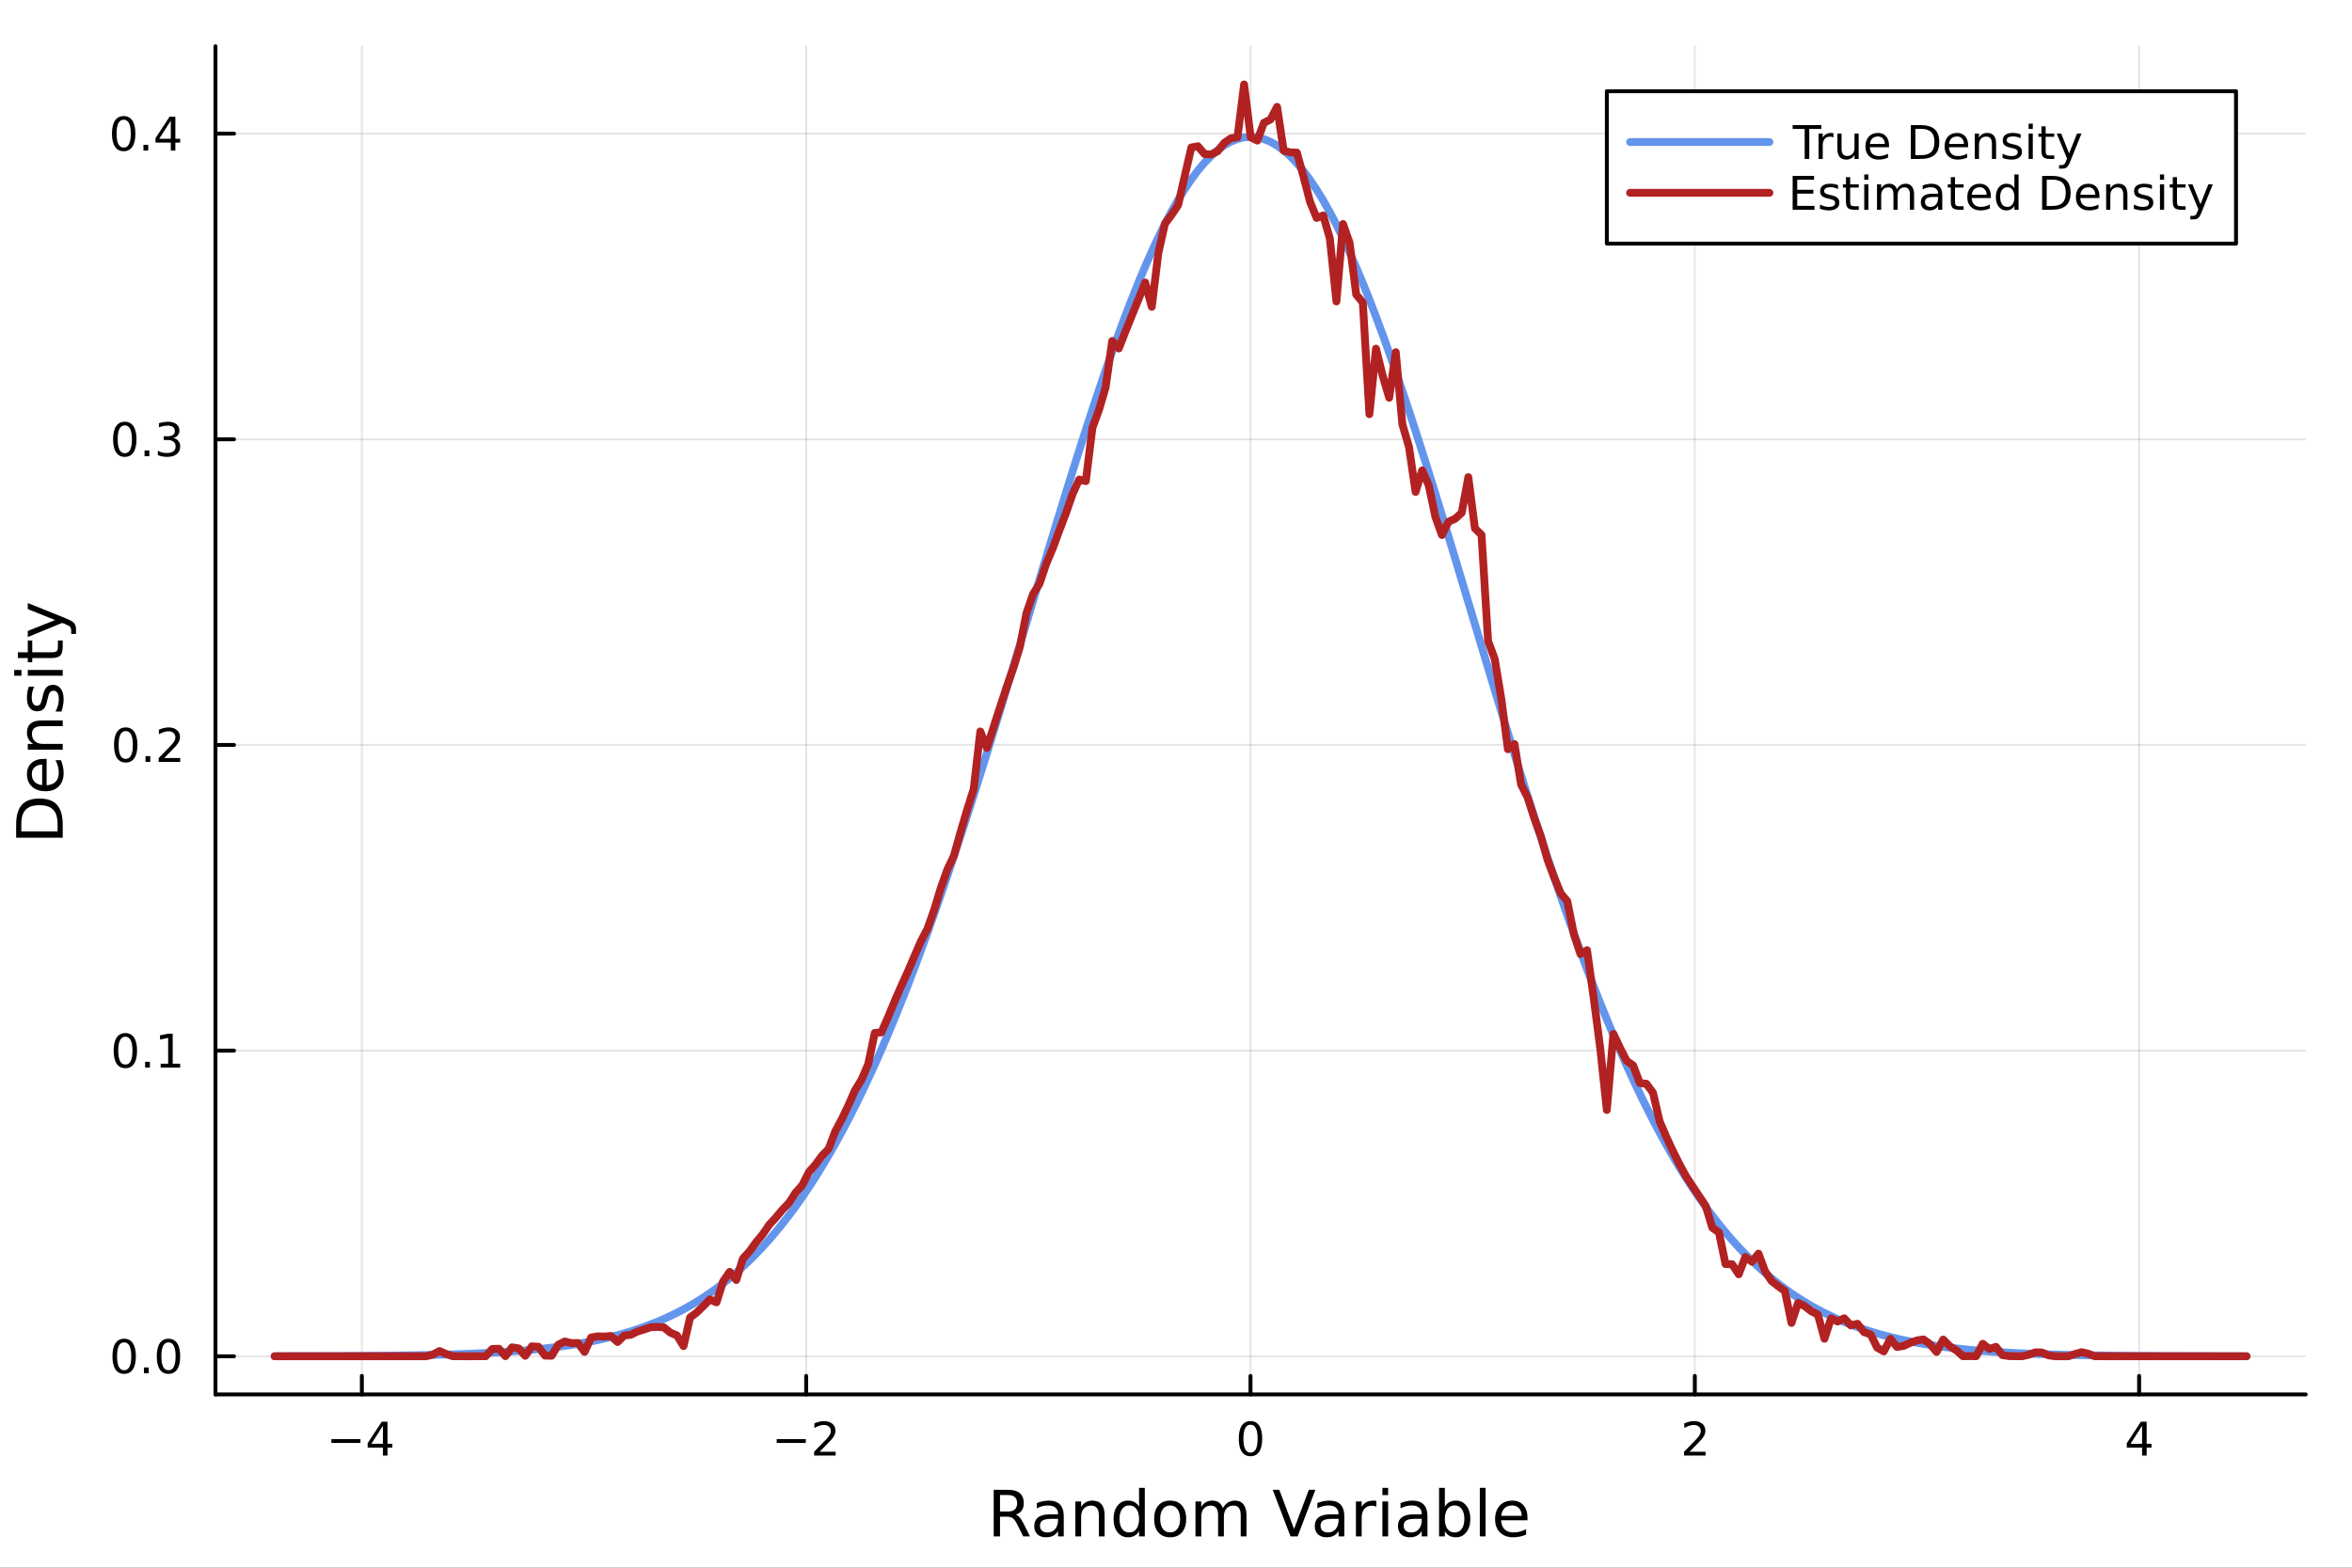 <?xml version="1.0" encoding="utf-8"?>
<svg xmlns="http://www.w3.org/2000/svg" xmlns:xlink="http://www.w3.org/1999/xlink" width="600" height="400" viewBox="0 0 2400 1600">
<rect x="0" y="0" width="2400" height="1600" fill="#333333" stroke="none"/>
<defs>
  <clipPath id="clip560">
    <rect x="0" y="0" width="2400" height="1600"/>
  </clipPath>
</defs>
<path clip-path="url(#clip560)" d="M0 1600 L2400 1600 L2400 0 L0 0  Z" fill="#ffffff" fill-rule="evenodd" fill-opacity="1"/>
<defs>
  <clipPath id="clip561">
    <rect x="480" y="0" width="1681" height="1600"/>
  </clipPath>
</defs>
<path clip-path="url(#clip560)" d="M219.866 1423.18 L2352.76 1423.18 L2352.76 47.244 L219.866 47.244  Z" fill="#ffffff" fill-rule="evenodd" fill-opacity="1"/>
<defs>
  <clipPath id="clip562">
    <rect x="219" y="47" width="2134" height="1377"/>
  </clipPath>
</defs>
<polyline clip-path="url(#clip562)" style="stroke:#000000; stroke-linecap:round; stroke-linejoin:round; stroke-width:2; stroke-opacity:0.1; fill:none" points="369.245,1423.18 369.245,47.244 "/>
<polyline clip-path="url(#clip562)" style="stroke:#000000; stroke-linecap:round; stroke-linejoin:round; stroke-width:2; stroke-opacity:0.1; fill:none" points="822.633,1423.18 822.633,47.244 "/>
<polyline clip-path="url(#clip562)" style="stroke:#000000; stroke-linecap:round; stroke-linejoin:round; stroke-width:2; stroke-opacity:0.1; fill:none" points="1276.02,1423.18 1276.02,47.244 "/>
<polyline clip-path="url(#clip562)" style="stroke:#000000; stroke-linecap:round; stroke-linejoin:round; stroke-width:2; stroke-opacity:0.1; fill:none" points="1729.41,1423.18 1729.41,47.244 "/>
<polyline clip-path="url(#clip562)" style="stroke:#000000; stroke-linecap:round; stroke-linejoin:round; stroke-width:2; stroke-opacity:0.1; fill:none" points="2182.79,1423.18 2182.79,47.244 "/>
<polyline clip-path="url(#clip562)" style="stroke:#000000; stroke-linecap:round; stroke-linejoin:round; stroke-width:2; stroke-opacity:0.1; fill:none" points="219.866,1384.24 2352.76,1384.24 "/>
<polyline clip-path="url(#clip562)" style="stroke:#000000; stroke-linecap:round; stroke-linejoin:round; stroke-width:2; stroke-opacity:0.1; fill:none" points="219.866,1072.27 2352.76,1072.27 "/>
<polyline clip-path="url(#clip562)" style="stroke:#000000; stroke-linecap:round; stroke-linejoin:round; stroke-width:2; stroke-opacity:0.1; fill:none" points="219.866,760.307 2352.76,760.307 "/>
<polyline clip-path="url(#clip562)" style="stroke:#000000; stroke-linecap:round; stroke-linejoin:round; stroke-width:2; stroke-opacity:0.1; fill:none" points="219.866,448.342 2352.76,448.342 "/>
<polyline clip-path="url(#clip562)" style="stroke:#000000; stroke-linecap:round; stroke-linejoin:round; stroke-width:2; stroke-opacity:0.1; fill:none" points="219.866,136.376 2352.76,136.376 "/>
<polyline clip-path="url(#clip560)" style="stroke:#000000; stroke-linecap:round; stroke-linejoin:round; stroke-width:4; stroke-opacity:1; fill:none" points="219.866,1423.18 2352.76,1423.18 "/>
<polyline clip-path="url(#clip560)" style="stroke:#000000; stroke-linecap:round; stroke-linejoin:round; stroke-width:4; stroke-opacity:1; fill:none" points="369.245,1423.18 369.245,1404.28 "/>
<polyline clip-path="url(#clip560)" style="stroke:#000000; stroke-linecap:round; stroke-linejoin:round; stroke-width:4; stroke-opacity:1; fill:none" points="822.633,1423.18 822.633,1404.28 "/>
<polyline clip-path="url(#clip560)" style="stroke:#000000; stroke-linecap:round; stroke-linejoin:round; stroke-width:4; stroke-opacity:1; fill:none" points="1276.02,1423.18 1276.02,1404.28 "/>
<polyline clip-path="url(#clip560)" style="stroke:#000000; stroke-linecap:round; stroke-linejoin:round; stroke-width:4; stroke-opacity:1; fill:none" points="1729.41,1423.18 1729.41,1404.28 "/>
<polyline clip-path="url(#clip560)" style="stroke:#000000; stroke-linecap:round; stroke-linejoin:round; stroke-width:4; stroke-opacity:1; fill:none" points="2182.79,1423.18 2182.79,1404.28 "/>
<path clip-path="url(#clip560)" d="M338.146 1468.75 L367.822 1468.75 L367.822 1472.69 L338.146 1472.69 L338.146 1468.75 Z" fill="#000000" fill-rule="nonzero" fill-opacity="1" /><path clip-path="url(#clip560)" d="M390.761 1455.09 L378.956 1473.54 L390.761 1473.54 L390.761 1455.09 M389.535 1451.02 L395.414 1451.02 L395.414 1473.54 L400.345 1473.54 L400.345 1477.43 L395.414 1477.43 L395.414 1485.58 L390.761 1485.58 L390.761 1477.43 L375.16 1477.43 L375.16 1472.92 L389.535 1451.02 Z" fill="#000000" fill-rule="nonzero" fill-opacity="1" /><path clip-path="url(#clip560)" d="M792.575 1468.75 L822.251 1468.75 L822.251 1472.69 L792.575 1472.69 L792.575 1468.75 Z" fill="#000000" fill-rule="nonzero" fill-opacity="1" /><path clip-path="url(#clip560)" d="M836.371 1481.64 L852.69 1481.64 L852.69 1485.58 L830.746 1485.58 L830.746 1481.64 Q833.408 1478.89 837.991 1474.26 Q842.598 1469.61 843.778 1468.27 Q846.024 1465.74 846.903 1464.01 Q847.806 1462.25 847.806 1460.56 Q847.806 1457.8 845.862 1456.07 Q843.94 1454.33 840.839 1454.33 Q838.639 1454.33 836.186 1455.09 Q833.755 1455.86 830.977 1457.41 L830.977 1452.69 Q833.802 1451.55 836.255 1450.97 Q838.709 1450.39 840.746 1450.39 Q846.116 1450.39 849.311 1453.08 Q852.505 1455.77 852.505 1460.26 Q852.505 1462.39 851.695 1464.31 Q850.908 1466.2 848.801 1468.8 Q848.223 1469.47 845.121 1472.69 Q842.019 1475.88 836.371 1481.64 Z" fill="#000000" fill-rule="nonzero" fill-opacity="1" /><path clip-path="url(#clip560)" d="M1276.02 1454.1 Q1272.41 1454.1 1270.58 1457.66 Q1268.77 1461.2 1268.77 1468.33 Q1268.77 1475.44 1270.58 1479.01 Q1272.41 1482.55 1276.02 1482.55 Q1279.65 1482.55 1281.46 1479.01 Q1283.29 1475.44 1283.29 1468.33 Q1283.29 1461.2 1281.46 1457.66 Q1279.65 1454.1 1276.02 1454.1 M1276.02 1450.39 Q1281.83 1450.39 1284.89 1455 Q1287.96 1459.58 1287.96 1468.33 Q1287.96 1477.06 1284.89 1481.67 Q1281.83 1486.25 1276.02 1486.25 Q1270.21 1486.25 1267.13 1481.67 Q1264.08 1477.06 1264.08 1468.33 Q1264.08 1459.58 1267.13 1455 Q1270.21 1450.39 1276.02 1450.39 Z" fill="#000000" fill-rule="nonzero" fill-opacity="1" /><path clip-path="url(#clip560)" d="M1724.06 1481.64 L1740.38 1481.64 L1740.38 1485.58 L1718.43 1485.58 L1718.43 1481.64 Q1721.1 1478.89 1725.68 1474.26 Q1730.29 1469.61 1731.47 1468.27 Q1733.71 1465.74 1734.59 1464.01 Q1735.5 1462.25 1735.5 1460.56 Q1735.5 1457.8 1733.55 1456.07 Q1731.63 1454.33 1728.53 1454.33 Q1726.33 1454.33 1723.87 1455.09 Q1721.44 1455.86 1718.67 1457.41 L1718.67 1452.69 Q1721.49 1451.55 1723.94 1450.97 Q1726.4 1450.39 1728.43 1450.39 Q1733.81 1450.39 1737 1453.08 Q1740.19 1455.77 1740.19 1460.26 Q1740.19 1462.39 1739.38 1464.31 Q1738.6 1466.2 1736.49 1468.8 Q1735.91 1469.47 1732.81 1472.69 Q1729.71 1475.88 1724.06 1481.64 Z" fill="#000000" fill-rule="nonzero" fill-opacity="1" /><path clip-path="url(#clip560)" d="M2185.8 1455.09 L2174 1473.54 L2185.8 1473.54 L2185.8 1455.09 M2184.58 1451.02 L2190.46 1451.02 L2190.46 1473.54 L2195.39 1473.54 L2195.39 1477.43 L2190.46 1477.43 L2190.46 1485.58 L2185.8 1485.58 L2185.8 1477.43 L2170.2 1477.43 L2170.2 1472.92 L2184.58 1451.02 Z" fill="#000000" fill-rule="nonzero" fill-opacity="1" /><path clip-path="url(#clip560)" d="M1036.52 1545.76 Q1038.59 1546.46 1040.53 1548.76 Q1042.5 1551.05 1044.48 1555.06 L1051 1568.04 L1044.1 1568.04 L1038.02 1555.85 Q1035.66 1551.08 1033.43 1549.52 Q1031.24 1547.96 1027.42 1547.96 L1020.42 1547.96 L1020.42 1568.04 L1013.99 1568.04 L1013.99 1520.52 L1028.5 1520.52 Q1036.65 1520.52 1040.66 1523.93 Q1044.67 1527.34 1044.67 1534.21 Q1044.67 1538.7 1042.57 1541.66 Q1040.5 1544.62 1036.52 1545.76 M1020.42 1525.81 L1020.42 1542.68 L1028.5 1542.68 Q1033.15 1542.68 1035.5 1540.54 Q1037.89 1538.38 1037.89 1534.21 Q1037.89 1530.04 1035.5 1527.94 Q1033.15 1525.81 1028.5 1525.81 L1020.42 1525.81 Z" fill="#000000" fill-rule="nonzero" fill-opacity="1" /><path clip-path="url(#clip560)" d="M1073.79 1550.12 Q1066.69 1550.12 1063.96 1551.75 Q1061.22 1553.37 1061.22 1557.29 Q1061.22 1560.4 1063.26 1562.25 Q1065.33 1564.07 1068.86 1564.07 Q1073.73 1564.07 1076.66 1560.63 Q1079.62 1557.16 1079.62 1551.43 L1079.62 1550.12 L1073.79 1550.12 M1085.47 1547.71 L1085.47 1568.04 L1079.62 1568.04 L1079.62 1562.63 Q1077.61 1565.88 1074.62 1567.44 Q1071.63 1568.97 1067.3 1568.97 Q1061.82 1568.97 1058.58 1565.91 Q1055.36 1562.82 1055.36 1557.67 Q1055.36 1551.65 1059.37 1548.6 Q1063.42 1545.54 1071.4 1545.54 L1079.62 1545.54 L1079.62 1544.97 Q1079.62 1540.93 1076.94 1538.73 Q1074.3 1536.5 1069.5 1536.5 Q1066.44 1536.5 1063.54 1537.23 Q1060.65 1537.97 1057.97 1539.43 L1057.97 1534.02 Q1061.19 1532.78 1064.21 1532.17 Q1067.24 1531.54 1070.1 1531.54 Q1077.83 1531.54 1081.65 1535.55 Q1085.47 1539.56 1085.47 1547.71 Z" fill="#000000" fill-rule="nonzero" fill-opacity="1" /><path clip-path="url(#clip560)" d="M1127.17 1546.53 L1127.17 1568.04 L1121.31 1568.04 L1121.31 1546.72 Q1121.31 1541.66 1119.34 1539.14 Q1117.37 1536.63 1113.42 1536.63 Q1108.68 1536.63 1105.94 1539.65 Q1103.2 1542.68 1103.2 1547.9 L1103.2 1568.04 L1097.31 1568.04 L1097.31 1532.4 L1103.2 1532.4 L1103.2 1537.93 Q1105.3 1534.72 1108.13 1533.13 Q1111 1531.54 1114.72 1531.54 Q1120.87 1531.54 1124.02 1535.36 Q1127.17 1539.14 1127.17 1546.53 Z" fill="#000000" fill-rule="nonzero" fill-opacity="1" /><path clip-path="url(#clip560)" d="M1162.31 1537.81 L1162.31 1518.52 L1168.16 1518.52 L1168.16 1568.04 L1162.31 1568.04 L1162.31 1562.7 Q1160.46 1565.88 1157.63 1567.44 Q1154.83 1568.97 1150.88 1568.97 Q1144.42 1568.97 1140.35 1563.81 Q1136.3 1558.65 1136.3 1550.25 Q1136.3 1541.85 1140.35 1536.69 Q1144.42 1531.54 1150.88 1531.54 Q1154.83 1531.54 1157.63 1533.1 Q1160.46 1534.62 1162.31 1537.81 M1142.35 1550.25 Q1142.35 1556.71 1144.99 1560.4 Q1147.67 1564.07 1152.31 1564.07 Q1156.96 1564.07 1159.63 1560.4 Q1162.31 1556.71 1162.31 1550.25 Q1162.31 1543.79 1159.63 1540.13 Q1156.96 1536.44 1152.31 1536.44 Q1147.67 1536.44 1144.99 1540.13 Q1142.35 1543.79 1142.35 1550.25 Z" fill="#000000" fill-rule="nonzero" fill-opacity="1" /><path clip-path="url(#clip560)" d="M1194.04 1536.5 Q1189.33 1536.5 1186.59 1540.19 Q1183.86 1543.85 1183.86 1550.25 Q1183.86 1556.65 1186.56 1560.34 Q1189.3 1564 1194.04 1564 Q1198.72 1564 1201.46 1560.31 Q1204.19 1556.62 1204.19 1550.25 Q1204.19 1543.92 1201.46 1540.23 Q1198.72 1536.5 1194.04 1536.5 M1194.04 1531.54 Q1201.68 1531.54 1206.04 1536.5 Q1210.4 1541.47 1210.4 1550.25 Q1210.4 1559 1206.04 1564 Q1201.68 1568.97 1194.04 1568.97 Q1186.37 1568.97 1182.01 1564 Q1177.68 1559 1177.68 1550.25 Q1177.68 1541.47 1182.01 1536.5 Q1186.37 1531.54 1194.04 1531.54 Z" fill="#000000" fill-rule="nonzero" fill-opacity="1" /><path clip-path="url(#clip560)" d="M1247.86 1539.24 Q1250.06 1535.29 1253.11 1533.41 Q1256.17 1531.54 1260.31 1531.54 Q1265.88 1531.54 1268.9 1535.45 Q1271.92 1539.33 1271.92 1546.53 L1271.92 1568.04 L1266.04 1568.04 L1266.04 1546.72 Q1266.04 1541.59 1264.22 1539.11 Q1262.41 1536.63 1258.68 1536.63 Q1254.13 1536.63 1251.49 1539.65 Q1248.85 1542.68 1248.85 1547.9 L1248.85 1568.04 L1242.96 1568.04 L1242.96 1546.72 Q1242.96 1541.56 1241.15 1539.11 Q1239.33 1536.63 1235.54 1536.63 Q1231.06 1536.63 1228.41 1539.68 Q1225.77 1542.71 1225.77 1547.9 L1225.77 1568.04 L1219.88 1568.04 L1219.88 1532.4 L1225.77 1532.4 L1225.77 1537.93 Q1227.78 1534.66 1230.58 1533.1 Q1233.38 1531.54 1237.23 1531.54 Q1241.11 1531.54 1243.82 1533.51 Q1246.56 1535.48 1247.86 1539.24 Z" fill="#000000" fill-rule="nonzero" fill-opacity="1" /><path clip-path="url(#clip560)" d="M1316.83 1568.04 L1298.69 1520.52 L1305.41 1520.52 L1320.46 1560.53 L1335.55 1520.52 L1342.23 1520.52 L1324.12 1568.04 L1316.83 1568.04 Z" fill="#000000" fill-rule="nonzero" fill-opacity="1" /><path clip-path="url(#clip560)" d="M1360.06 1550.12 Q1352.96 1550.12 1350.22 1551.75 Q1347.49 1553.37 1347.49 1557.29 Q1347.49 1560.4 1349.52 1562.25 Q1351.59 1564.07 1355.12 1564.07 Q1359.99 1564.07 1362.92 1560.63 Q1365.88 1557.16 1365.88 1551.43 L1365.88 1550.12 L1360.06 1550.12 M1371.74 1547.71 L1371.74 1568.04 L1365.88 1568.04 L1365.88 1562.63 Q1363.88 1565.88 1360.89 1567.44 Q1357.89 1568.97 1353.56 1568.97 Q1348.09 1568.97 1344.84 1565.91 Q1341.63 1562.82 1341.63 1557.67 Q1341.63 1551.65 1345.64 1548.6 Q1349.68 1545.54 1357.67 1545.54 L1365.88 1545.54 L1365.88 1544.97 Q1365.88 1540.93 1363.21 1538.73 Q1360.57 1536.5 1355.76 1536.5 Q1352.71 1536.5 1349.81 1537.23 Q1346.91 1537.97 1344.24 1539.43 L1344.24 1534.02 Q1347.45 1532.78 1350.48 1532.17 Q1353.5 1531.54 1356.37 1531.54 Q1364.1 1531.54 1367.92 1535.55 Q1371.74 1539.56 1371.74 1547.71 Z" fill="#000000" fill-rule="nonzero" fill-opacity="1" /><path clip-path="url(#clip560)" d="M1404.46 1537.87 Q1403.47 1537.3 1402.29 1537.04 Q1401.15 1536.76 1399.75 1536.76 Q1394.78 1536.76 1392.11 1540 Q1389.47 1543.22 1389.47 1549.27 L1389.47 1568.04 L1383.58 1568.04 L1383.58 1532.4 L1389.47 1532.4 L1389.47 1537.93 Q1391.31 1534.69 1394.27 1533.13 Q1397.23 1531.54 1401.47 1531.54 Q1402.07 1531.54 1402.8 1531.63 Q1403.54 1531.7 1404.43 1531.85 L1404.46 1537.87 Z" fill="#000000" fill-rule="nonzero" fill-opacity="1" /><path clip-path="url(#clip560)" d="M1410.6 1532.4 L1416.46 1532.4 L1416.46 1568.04 L1410.6 1568.04 L1410.6 1532.4 M1410.6 1518.52 L1416.46 1518.52 L1416.46 1525.93 L1410.6 1525.93 L1410.6 1518.52 Z" fill="#000000" fill-rule="nonzero" fill-opacity="1" /><path clip-path="url(#clip560)" d="M1444.91 1550.12 Q1437.81 1550.12 1435.08 1551.75 Q1432.34 1553.37 1432.34 1557.29 Q1432.34 1560.4 1434.38 1562.25 Q1436.45 1564.07 1439.98 1564.07 Q1444.85 1564.07 1447.78 1560.63 Q1450.74 1557.16 1450.74 1551.43 L1450.74 1550.12 L1444.91 1550.12 M1456.59 1547.71 L1456.59 1568.04 L1450.74 1568.04 L1450.74 1562.63 Q1448.73 1565.88 1445.74 1567.44 Q1442.75 1568.97 1438.42 1568.97 Q1432.95 1568.97 1429.7 1565.91 Q1426.48 1562.82 1426.48 1557.67 Q1426.48 1551.65 1430.49 1548.6 Q1434.54 1545.54 1442.53 1545.54 L1450.74 1545.54 L1450.74 1544.97 Q1450.74 1540.93 1448.06 1538.73 Q1445.42 1536.5 1440.62 1536.5 Q1437.56 1536.5 1434.66 1537.23 Q1431.77 1537.97 1429.09 1539.43 L1429.09 1534.02 Q1432.31 1532.78 1435.33 1532.17 Q1438.36 1531.54 1441.22 1531.54 Q1448.95 1531.54 1452.77 1535.55 Q1456.59 1539.56 1456.59 1547.71 Z" fill="#000000" fill-rule="nonzero" fill-opacity="1" /><path clip-path="url(#clip560)" d="M1494.25 1550.25 Q1494.25 1543.79 1491.57 1540.13 Q1488.93 1536.44 1484.28 1536.44 Q1479.64 1536.44 1476.96 1540.13 Q1474.32 1543.79 1474.32 1550.25 Q1474.32 1556.71 1476.96 1560.4 Q1479.64 1564.07 1484.28 1564.07 Q1488.93 1564.07 1491.57 1560.4 Q1494.25 1556.71 1494.25 1550.25 M1474.32 1537.81 Q1476.17 1534.62 1478.97 1533.1 Q1481.8 1531.54 1485.72 1531.54 Q1492.21 1531.54 1496.25 1536.69 Q1500.33 1541.85 1500.33 1550.25 Q1500.33 1558.65 1496.25 1563.81 Q1492.21 1568.97 1485.72 1568.97 Q1481.8 1568.97 1478.97 1567.44 Q1476.17 1565.88 1474.32 1562.7 L1474.32 1568.04 L1468.43 1568.04 L1468.43 1518.52 L1474.32 1518.52 L1474.32 1537.81 Z" fill="#000000" fill-rule="nonzero" fill-opacity="1" /><path clip-path="url(#clip560)" d="M1510.03 1518.52 L1515.89 1518.52 L1515.89 1568.04 L1510.03 1568.04 L1510.03 1518.52 Z" fill="#000000" fill-rule="nonzero" fill-opacity="1" /><path clip-path="url(#clip560)" d="M1558.64 1548.76 L1558.64 1551.62 L1531.71 1551.62 Q1532.09 1557.67 1535.34 1560.85 Q1538.62 1564 1544.44 1564 Q1547.81 1564 1550.97 1563.17 Q1554.15 1562.35 1557.27 1560.69 L1557.27 1566.23 Q1554.12 1567.57 1550.81 1568.27 Q1547.5 1568.97 1544.09 1568.97 Q1535.56 1568.97 1530.56 1564 Q1525.6 1559.04 1525.6 1550.57 Q1525.6 1541.82 1530.31 1536.69 Q1535.05 1531.54 1543.07 1531.54 Q1550.27 1531.54 1554.43 1536.18 Q1558.64 1540.8 1558.64 1548.76 M1552.78 1547.04 Q1552.72 1542.23 1550.07 1539.37 Q1547.46 1536.5 1543.14 1536.5 Q1538.23 1536.5 1535.27 1539.27 Q1532.35 1542.04 1531.9 1547.07 L1552.78 1547.04 Z" fill="#000000" fill-rule="nonzero" fill-opacity="1" /><polyline clip-path="url(#clip560)" style="stroke:#000000; stroke-linecap:round; stroke-linejoin:round; stroke-width:4; stroke-opacity:1; fill:none" points="219.866,1423.18 219.866,47.244 "/>
<polyline clip-path="url(#clip560)" style="stroke:#000000; stroke-linecap:round; stroke-linejoin:round; stroke-width:4; stroke-opacity:1; fill:none" points="219.866,1384.24 238.764,1384.24 "/>
<polyline clip-path="url(#clip560)" style="stroke:#000000; stroke-linecap:round; stroke-linejoin:round; stroke-width:4; stroke-opacity:1; fill:none" points="219.866,1072.27 238.764,1072.27 "/>
<polyline clip-path="url(#clip560)" style="stroke:#000000; stroke-linecap:round; stroke-linejoin:round; stroke-width:4; stroke-opacity:1; fill:none" points="219.866,760.307 238.764,760.307 "/>
<polyline clip-path="url(#clip560)" style="stroke:#000000; stroke-linecap:round; stroke-linejoin:round; stroke-width:4; stroke-opacity:1; fill:none" points="219.866,448.342 238.764,448.342 "/>
<polyline clip-path="url(#clip560)" style="stroke:#000000; stroke-linecap:round; stroke-linejoin:round; stroke-width:4; stroke-opacity:1; fill:none" points="219.866,136.376 238.764,136.376 "/>
<path clip-path="url(#clip560)" d="M126.691 1370.04 Q123.08 1370.04 121.251 1373.6 Q119.445 1377.14 119.445 1384.27 Q119.445 1391.38 121.251 1394.94 Q123.08 1398.49 126.691 1398.49 Q130.325 1398.49 132.13 1394.94 Q133.959 1391.38 133.959 1384.27 Q133.959 1377.14 132.13 1373.6 Q130.325 1370.04 126.691 1370.04 M126.691 1366.33 Q132.501 1366.33 135.556 1370.94 Q138.635 1375.52 138.635 1384.27 Q138.635 1393 135.556 1397.61 Q132.501 1402.19 126.691 1402.19 Q120.88 1402.19 117.802 1397.61 Q114.746 1393 114.746 1384.27 Q114.746 1375.52 117.802 1370.94 Q120.88 1366.33 126.691 1366.33 Z" fill="#000000" fill-rule="nonzero" fill-opacity="1" /><path clip-path="url(#clip560)" d="M146.853 1395.64 L151.737 1395.64 L151.737 1401.52 L146.853 1401.52 L146.853 1395.64 Z" fill="#000000" fill-rule="nonzero" fill-opacity="1" /><path clip-path="url(#clip560)" d="M171.922 1370.04 Q168.311 1370.04 166.482 1373.6 Q164.677 1377.14 164.677 1384.27 Q164.677 1391.38 166.482 1394.94 Q168.311 1398.49 171.922 1398.49 Q175.556 1398.49 177.362 1394.94 Q179.19 1391.38 179.19 1384.27 Q179.19 1377.14 177.362 1373.6 Q175.556 1370.04 171.922 1370.04 M171.922 1366.33 Q177.732 1366.33 180.788 1370.94 Q183.866 1375.52 183.866 1384.27 Q183.866 1393 180.788 1397.61 Q177.732 1402.19 171.922 1402.19 Q166.112 1402.19 163.033 1397.61 Q159.978 1393 159.978 1384.27 Q159.978 1375.52 163.033 1370.94 Q166.112 1366.33 171.922 1366.33 Z" fill="#000000" fill-rule="nonzero" fill-opacity="1" /><path clip-path="url(#clip560)" d="M127.917 1058.07 Q124.306 1058.07 122.478 1061.64 Q120.672 1065.18 120.672 1072.31 Q120.672 1079.41 122.478 1082.98 Q124.306 1086.52 127.917 1086.52 Q131.552 1086.52 133.357 1082.98 Q135.186 1079.41 135.186 1072.31 Q135.186 1065.18 133.357 1061.64 Q131.552 1058.07 127.917 1058.07 M127.917 1054.37 Q133.728 1054.37 136.783 1058.97 Q139.862 1063.56 139.862 1072.31 Q139.862 1081.03 136.783 1085.64 Q133.728 1090.22 127.917 1090.22 Q122.107 1090.22 119.029 1085.64 Q115.973 1081.03 115.973 1072.31 Q115.973 1063.56 119.029 1058.97 Q122.107 1054.37 127.917 1054.37 Z" fill="#000000" fill-rule="nonzero" fill-opacity="1" /><path clip-path="url(#clip560)" d="M148.079 1083.67 L152.964 1083.67 L152.964 1089.55 L148.079 1089.55 L148.079 1083.67 Z" fill="#000000" fill-rule="nonzero" fill-opacity="1" /><path clip-path="url(#clip560)" d="M163.959 1085.62 L171.598 1085.62 L171.598 1059.25 L163.288 1060.92 L163.288 1056.66 L171.552 1054.99 L176.227 1054.99 L176.227 1085.62 L183.866 1085.62 L183.866 1089.55 L163.959 1089.55 L163.959 1085.62 Z" fill="#000000" fill-rule="nonzero" fill-opacity="1" /><path clip-path="url(#clip560)" d="M128.288 746.106 Q124.677 746.106 122.848 749.671 Q121.043 753.212 121.043 760.342 Q121.043 767.448 122.848 771.013 Q124.677 774.555 128.288 774.555 Q131.922 774.555 133.728 771.013 Q135.556 767.448 135.556 760.342 Q135.556 753.212 133.728 749.671 Q131.922 746.106 128.288 746.106 M128.288 742.402 Q134.098 742.402 137.154 747.009 Q140.232 751.592 140.232 760.342 Q140.232 769.069 137.154 773.675 Q134.098 778.258 128.288 778.258 Q122.478 778.258 119.399 773.675 Q116.343 769.069 116.343 760.342 Q116.343 751.592 119.399 747.009 Q122.478 742.402 128.288 742.402 Z" fill="#000000" fill-rule="nonzero" fill-opacity="1" /><path clip-path="url(#clip560)" d="M148.45 771.708 L153.334 771.708 L153.334 777.587 L148.45 777.587 L148.45 771.708 Z" fill="#000000" fill-rule="nonzero" fill-opacity="1" /><path clip-path="url(#clip560)" d="M167.547 773.652 L183.866 773.652 L183.866 777.587 L161.922 777.587 L161.922 773.652 Q164.584 770.897 169.167 766.268 Q173.774 761.615 174.954 760.272 Q177.2 757.749 178.079 756.013 Q178.982 754.254 178.982 752.564 Q178.982 749.81 177.038 748.073 Q175.116 746.337 172.014 746.337 Q169.815 746.337 167.362 747.101 Q164.931 747.865 162.153 749.416 L162.153 744.694 Q164.977 743.56 167.431 742.981 Q169.885 742.402 171.922 742.402 Q177.292 742.402 180.487 745.087 Q183.681 747.772 183.681 752.263 Q183.681 754.393 182.871 756.314 Q182.084 758.212 179.977 760.805 Q179.399 761.476 176.297 764.694 Q173.195 767.888 167.547 773.652 Z" fill="#000000" fill-rule="nonzero" fill-opacity="1" /><path clip-path="url(#clip560)" d="M127.339 434.14 Q123.728 434.14 121.899 437.705 Q120.093 441.247 120.093 448.376 Q120.093 455.483 121.899 459.048 Q123.728 462.589 127.339 462.589 Q130.973 462.589 132.779 459.048 Q134.607 455.483 134.607 448.376 Q134.607 441.247 132.779 437.705 Q130.973 434.14 127.339 434.14 M127.339 430.437 Q133.149 430.437 136.204 435.043 Q139.283 439.626 139.283 448.376 Q139.283 457.103 136.204 461.71 Q133.149 466.293 127.339 466.293 Q121.529 466.293 118.45 461.71 Q115.394 457.103 115.394 448.376 Q115.394 439.626 118.45 435.043 Q121.529 430.437 127.339 430.437 Z" fill="#000000" fill-rule="nonzero" fill-opacity="1" /><path clip-path="url(#clip560)" d="M147.501 459.742 L152.385 459.742 L152.385 465.622 L147.501 465.622 L147.501 459.742 Z" fill="#000000" fill-rule="nonzero" fill-opacity="1" /><path clip-path="url(#clip560)" d="M176.737 446.987 Q180.093 447.705 181.968 449.974 Q183.866 452.242 183.866 455.575 Q183.866 460.691 180.348 463.492 Q176.829 466.293 170.348 466.293 Q168.172 466.293 165.857 465.853 Q163.565 465.436 161.112 464.58 L161.112 460.066 Q163.056 461.2 165.371 461.779 Q167.686 462.358 170.209 462.358 Q174.607 462.358 176.899 460.622 Q179.214 458.886 179.214 455.575 Q179.214 452.52 177.061 450.807 Q174.931 449.071 171.112 449.071 L167.084 449.071 L167.084 445.228 L171.297 445.228 Q174.746 445.228 176.575 443.862 Q178.403 442.474 178.403 439.881 Q178.403 437.219 176.505 435.807 Q174.63 434.372 171.112 434.372 Q169.19 434.372 166.991 434.788 Q164.792 435.205 162.153 436.085 L162.153 431.918 Q164.815 431.177 167.13 430.807 Q169.468 430.437 171.528 430.437 Q176.852 430.437 179.954 432.867 Q183.056 435.275 183.056 439.395 Q183.056 442.265 181.413 444.256 Q179.769 446.224 176.737 446.987 Z" fill="#000000" fill-rule="nonzero" fill-opacity="1" /><path clip-path="url(#clip560)" d="M126.205 122.175 Q122.593 122.175 120.765 125.74 Q118.959 129.281 118.959 136.411 Q118.959 143.517 120.765 147.082 Q122.593 150.624 126.205 150.624 Q129.839 150.624 131.644 147.082 Q133.473 143.517 133.473 136.411 Q133.473 129.281 131.644 125.74 Q129.839 122.175 126.205 122.175 M126.205 118.471 Q132.015 118.471 135.07 123.077 Q138.149 127.661 138.149 136.411 Q138.149 145.138 135.07 149.744 Q132.015 154.327 126.205 154.327 Q120.394 154.327 117.316 149.744 Q114.26 145.138 114.26 136.411 Q114.26 127.661 117.316 123.077 Q120.394 118.471 126.205 118.471 Z" fill="#000000" fill-rule="nonzero" fill-opacity="1" /><path clip-path="url(#clip560)" d="M146.366 147.776 L151.251 147.776 L151.251 153.656 L146.366 153.656 L146.366 147.776 Z" fill="#000000" fill-rule="nonzero" fill-opacity="1" /><path clip-path="url(#clip560)" d="M174.283 123.17 L162.477 141.619 L174.283 141.619 L174.283 123.17 M173.056 119.096 L178.936 119.096 L178.936 141.619 L183.866 141.619 L183.866 145.508 L178.936 145.508 L178.936 153.656 L174.283 153.656 L174.283 145.508 L158.681 145.508 L158.681 140.994 L173.056 119.096 Z" fill="#000000" fill-rule="nonzero" fill-opacity="1" /><path clip-path="url(#clip560)" d="M21.768 848.522 L58.721 848.522 L58.721 840.755 Q58.721 830.92 54.265 826.369 Q49.809 821.786 40.196 821.786 Q30.648 821.786 26.224 826.369 Q21.768 830.92 21.768 840.755 L21.768 848.522 M16.484 854.951 L16.484 841.742 Q16.484 827.928 22.245 821.467 Q27.974 815.006 40.196 815.006 Q52.482 815.006 58.243 821.499 Q64.004 827.992 64.004 841.742 L64.004 854.951 L16.484 854.951 Z" fill="#000000" fill-rule="nonzero" fill-opacity="1" /><path clip-path="url(#clip560)" d="M44.716 774.52 L47.581 774.52 L47.581 801.447 Q53.628 801.065 56.811 797.819 Q59.962 794.54 59.962 788.716 Q59.962 785.342 59.134 782.191 Q58.307 779.008 56.652 775.889 L62.19 775.889 Q63.527 779.04 64.227 782.35 Q64.927 785.66 64.927 789.066 Q64.927 797.596 59.962 802.593 Q54.997 807.558 46.53 807.558 Q37.777 807.558 32.653 802.848 Q27.497 798.105 27.497 790.084 Q27.497 782.891 32.144 778.722 Q36.759 774.52 44.716 774.52 M42.997 780.377 Q38.191 780.44 35.327 783.082 Q32.462 785.692 32.462 790.021 Q32.462 794.922 35.231 797.882 Q38 800.811 43.029 801.256 L42.997 780.377 Z" fill="#000000" fill-rule="nonzero" fill-opacity="1" /><path clip-path="url(#clip560)" d="M42.488 735.276 L64.004 735.276 L64.004 741.132 L42.679 741.132 Q37.618 741.132 35.104 743.105 Q32.589 745.079 32.589 749.026 Q32.589 753.768 35.613 756.505 Q38.637 759.243 43.857 759.243 L64.004 759.243 L64.004 765.131 L28.356 765.131 L28.356 759.243 L33.894 759.243 Q30.68 757.142 29.088 754.309 Q27.497 751.445 27.497 747.721 Q27.497 741.578 31.316 738.427 Q35.104 735.276 42.488 735.276 Z" fill="#000000" fill-rule="nonzero" fill-opacity="1" /><path clip-path="url(#clip560)" d="M29.407 700.869 L34.945 700.869 Q33.672 703.352 33.035 706.025 Q32.398 708.699 32.398 711.563 Q32.398 715.924 33.735 718.12 Q35.072 720.284 37.746 720.284 Q39.783 720.284 40.96 718.725 Q42.106 717.165 43.157 712.455 L43.602 710.449 Q44.939 704.211 47.39 701.601 Q49.809 698.959 54.169 698.959 Q59.134 698.959 62.031 702.906 Q64.927 706.821 64.927 713.696 Q64.927 716.56 64.354 719.68 Q63.813 722.767 62.699 726.204 L56.652 726.204 Q58.339 722.958 59.198 719.807 Q60.026 716.656 60.026 713.569 Q60.026 709.431 58.625 707.203 Q57.193 704.975 54.615 704.975 Q52.228 704.975 50.955 706.598 Q49.681 708.19 48.504 713.632 L48.026 715.669 Q46.88 721.112 44.525 723.531 Q42.138 725.95 38 725.95 Q32.971 725.95 30.234 722.385 Q27.497 718.82 27.497 712.264 Q27.497 709.017 27.974 706.153 Q28.452 703.288 29.407 700.869 Z" fill="#000000" fill-rule="nonzero" fill-opacity="1" /><path clip-path="url(#clip560)" d="M28.356 689.634 L28.356 683.777 L64.004 683.777 L64.004 689.634 L28.356 689.634 M14.479 689.634 L14.479 683.777 L21.895 683.777 L21.895 689.634 L14.479 689.634 Z" fill="#000000" fill-rule="nonzero" fill-opacity="1" /><path clip-path="url(#clip560)" d="M18.235 665.73 L28.356 665.73 L28.356 653.667 L32.908 653.667 L32.908 665.73 L52.259 665.73 Q56.62 665.73 57.861 664.553 Q59.103 663.343 59.103 659.683 L59.103 653.667 L64.004 653.667 L64.004 659.683 Q64.004 666.462 61.49 669.04 Q58.943 671.619 52.259 671.619 L32.908 671.619 L32.908 675.915 L28.356 675.915 L28.356 671.619 L18.235 671.619 L18.235 665.73 Z" fill="#000000" fill-rule="nonzero" fill-opacity="1" /><path clip-path="url(#clip560)" d="M67.314 631.133 Q73.68 633.615 75.622 635.971 Q77.563 638.326 77.563 642.273 L77.563 646.951 L72.662 646.951 L72.662 643.514 Q72.662 641.095 71.516 639.758 Q70.37 638.421 66.105 636.798 L63.431 635.748 L28.356 650.166 L28.356 643.96 L56.238 632.82 L28.356 621.68 L28.356 615.473 L67.314 631.133 Z" fill="#000000" fill-rule="nonzero" fill-opacity="1" /><polyline clip-path="url(#clip562)" style="stroke:#6495ed; stroke-linecap:round; stroke-linejoin:round; stroke-width:8; stroke-opacity:1; fill:none" points="280.231,1384.16 286.961,1384.15 293.69,1384.13 300.42,1384.12 307.15,1384.1 313.879,1384.09 320.609,1384.07 327.338,1384.04 334.068,1384.02 340.798,1383.99 347.527,1383.95 354.257,1383.92 360.987,1383.88 367.716,1383.83 374.446,1383.78 381.176,1383.72 387.905,1383.66 394.635,1383.59 401.364,1383.51 408.094,1383.42 414.824,1383.32 421.553,1383.22 428.283,1383.09 435.013,1382.96 441.742,1382.81 448.472,1382.65 455.202,1382.47 461.931,1382.27 468.661,1382.05 475.39,1381.8 482.12,1381.54 488.85,1381.24 495.579,1380.92 502.309,1380.56 509.039,1380.17 515.768,1379.74 522.498,1379.27 529.227,1378.76 535.957,1378.2 542.687,1377.59 549.416,1376.92 556.146,1376.2 562.876,1375.41 569.605,1374.55 576.335,1373.61 583.065,1372.6 589.794,1371.5 596.524,1370.31 603.253,1369.02 609.983,1367.62 616.713,1366.11 623.442,1364.49 630.172,1362.74 636.902,1360.85 643.631,1358.82 650.361,1356.64 657.09,1354.29 663.82,1351.78 670.55,1349.08 677.279,1346.2 684.009,1343.12 690.739,1339.82 697.468,1336.3 704.198,1332.55 710.928,1328.56 717.657,1324.31 724.387,1319.79 731.116,1314.99 737.846,1309.9 744.576,1304.51 751.305,1298.8 758.035,1292.77 764.765,1286.39 771.494,1279.66 778.224,1272.57 784.953,1265.1 791.683,1257.24 798.413,1248.98 805.142,1240.32 811.872,1231.23 818.602,1221.72 825.331,1211.76 832.061,1201.35 838.791,1190.49 845.52,1179.16 852.25,1167.37 858.979,1155.09 865.709,1142.34 872.439,1129.1 879.168,1115.37 885.898,1101.15 892.628,1086.44 899.357,1071.25 906.087,1055.57 912.816,1039.41 919.546,1022.77 926.276,1005.66 933.005,988.095 939.735,970.078 946.465,951.623 953.194,932.743 959.924,913.455 966.654,893.775 973.383,873.722 980.113,853.317 986.842,832.584 993.572,811.545 1000.3,790.228 1007.03,768.66 1013.76,746.871 1020.49,724.892 1027.22,702.756 1033.95,680.497 1040.68,658.152 1047.41,635.756 1054.14,613.35 1060.87,590.972 1067.6,568.664 1074.33,546.467 1081.06,524.424 1087.79,502.578 1094.52,480.974 1101.25,459.655 1107.98,438.667 1114.71,418.054 1121.44,397.861 1128.16,378.134 1134.89,358.916 1141.62,340.251 1148.35,322.183 1155.08,304.754 1161.81,288.005 1168.54,271.977 1175.27,256.709 1182,242.238 1188.73,228.601 1195.46,215.83 1202.19,203.959 1208.92,193.018 1215.65,183.034 1222.38,174.034 1229.11,166.04 1235.84,159.073 1242.57,153.152 1249.3,148.292 1256.03,144.506 1262.76,141.804 1269.49,140.192 1276.22,139.676 1282.95,140.257 1289.68,141.932 1296.41,144.698 1303.14,148.547 1309.86,153.469 1316.59,159.452 1323.32,166.479 1330.05,174.532 1336.78,183.591 1343.51,193.632 1350.24,204.628 1356.97,216.553 1363.7,229.375 1370.43,243.062 1377.16,257.581 1383.89,272.894 1390.62,288.965 1397.35,305.755 1404.08,323.223 1410.81,341.327 1417.54,360.025 1424.27,379.274 1431,399.03 1437.73,419.248 1444.46,439.884 1451.19,460.893 1457.92,482.23 1464.65,503.85 1471.38,525.708 1478.11,547.761 1484.84,569.966 1491.56,592.28 1498.29,614.66 1505.02,637.067 1511.75,659.46 1518.48,681.802 1525.21,704.055 1531.94,726.182 1538.67,748.151 1545.4,769.928 1552.13,791.482 1558.86,812.784 1565.59,833.805 1572.32,854.52 1579.05,874.905 1585.78,894.936 1592.51,914.594 1599.24,933.859 1605.97,952.714 1612.7,971.144 1619.43,989.135 1626.16,1006.68 1632.89,1023.76 1639.62,1040.37 1646.35,1056.5 1653.08,1072.15 1659.81,1087.32 1666.54,1102 1673.26,1116.19 1679.99,1129.88 1686.72,1143.1 1693.45,1155.82 1700.18,1168.07 1706.91,1179.84 1713.64,1191.14 1720.37,1201.97 1727.1,1212.35 1733.83,1222.28 1740.56,1231.78 1747.29,1240.84 1754.02,1249.48 1760.75,1257.71 1767.48,1265.55 1774.21,1272.99 1780.94,1280.06 1787.67,1286.77 1794.4,1293.13 1801.13,1299.15 1807.86,1304.84 1814.59,1310.21 1821.32,1315.28 1828.05,1320.06 1834.78,1324.56 1841.51,1328.8 1848.24,1332.78 1854.97,1336.51 1861.69,1340.02 1868.42,1343.3 1875.15,1346.37 1881.88,1349.25 1888.61,1351.93 1895.34,1354.43 1902.07,1356.77 1908.8,1358.94 1915.53,1360.96 1922.26,1362.84 1928.99,1364.59 1935.72,1366.21 1942.45,1367.71 1949.18,1369.09 1955.91,1370.38 1962.64,1371.56 1969.37,1372.66 1976.1,1373.67 1982.83,1374.6 1989.56,1375.45 1996.29,1376.24 2003.02,1376.96 2009.75,1377.63 2016.48,1378.24 2023.21,1378.79 2029.94,1379.3 2036.67,1379.77 2043.39,1380.19 2050.12,1380.58 2056.85,1380.94 2063.58,1381.26 2070.31,1381.55 2077.04,1381.82 2083.77,1382.06 2090.5,1382.28 2097.23,1382.48 2103.96,1382.66 2110.69,1382.82 2117.42,1382.97 2124.15,1383.1 2130.88,1383.22 2137.61,1383.33 2144.34,1383.43 2151.07,1383.51 2157.8,1383.59 2164.53,1383.66 2171.26,1383.73 2177.99,1383.78 2184.72,1383.83 2191.45,1383.88 2198.18,1383.92 2204.91,1383.96 2211.64,1383.99 2218.37,1384.02 2225.09,1384.04 2231.82,1384.07 2238.55,1384.09 2245.28,1384.1 2252.01,1384.12 2258.74,1384.13 2265.47,1384.15 2272.2,1384.16 2278.93,1384.17 2285.66,1384.18 2292.39,1384.18 "/>
<polyline clip-path="url(#clip562)" style="stroke:#b22222; stroke-linecap:round; stroke-linejoin:round; stroke-width:8; stroke-opacity:1; fill:none" points="280.231,1384.24 286.961,1384.24 293.69,1384.24 300.42,1384.24 307.15,1384.24 313.879,1384.24 320.609,1384.24 327.338,1384.24 334.068,1384.24 340.798,1384.24 347.527,1384.24 354.257,1384.24 360.987,1384.23 367.716,1384.24 374.446,1384.23 381.176,1384.24 387.905,1384.24 394.635,1384.24 401.364,1384.24 408.094,1384.23 414.824,1384.24 421.553,1384.23 428.283,1384.2 435.013,1384.21 441.742,1382.48 448.472,1378.87 455.202,1381.9 461.931,1384.17 468.661,1384.16 475.39,1384.22 482.12,1384.19 488.85,1384.12 495.579,1384.18 502.309,1376.78 509.039,1376.53 515.768,1384.13 522.498,1375.13 529.227,1376.19 535.957,1383.78 542.687,1374.09 549.416,1374.51 556.146,1383.57 562.876,1383.69 569.605,1372.5 576.335,1369.12 583.065,1370.79 589.794,1370.72 596.524,1379.76 603.253,1365.05 609.983,1363.85 616.713,1364.08 623.442,1363.52 630.172,1369.69 636.902,1363.03 643.631,1362.33 650.361,1359 657.09,1356.95 663.82,1354.59 670.55,1354.26 677.279,1354.63 684.009,1360.1 690.739,1362.94 697.468,1373.86 704.198,1344.57 710.928,1339.65 717.657,1333.02 724.387,1326.23 731.116,1329.22 737.846,1307.84 744.576,1298.04 751.305,1306.4 758.035,1284.59 764.765,1277.17 771.494,1267.88 778.224,1259.82 784.953,1249.95 791.683,1242.66 798.413,1234.65 805.142,1227.61 811.872,1217.19 818.602,1209.74 825.331,1196.33 832.061,1188.67 838.791,1179.48 845.52,1172.58 852.25,1154.77 858.979,1142.16 865.709,1128.07 872.439,1112.75 879.168,1101.88 885.898,1086.15 892.628,1054.21 899.357,1053.63 906.087,1038.33 912.816,1022.06 919.546,1006.6 926.276,991.834 933.005,976.08 939.735,960.591 946.465,947.743 953.194,928.603 959.924,906.535 966.654,887.532 973.383,873.378 980.113,849.39 986.842,826.546 993.572,805.236 1000.3,746.525 1007.03,763.357 1013.76,742.397 1020.49,721.615 1027.22,701.135 1033.95,682.004 1040.68,660.241 1047.41,625.776 1054.14,606.347 1060.87,595.382 1067.6,575.337 1074.33,559.431 1081.06,541.071 1087.79,523.549 1094.52,504.125 1101.25,489.405 1107.98,491.049 1114.71,436.68 1121.44,418.252 1128.16,395.448 1134.89,347.962 1141.62,355.658 1148.35,338.447 1155.08,321.807 1161.81,305.281 1168.54,288.31 1175.27,313.156 1182,258.299 1188.73,228.193 1195.46,219.405 1202.19,209.258 1208.92,179.583 1215.65,150.564 1222.38,149.257 1229.11,157.188 1235.84,157.629 1242.57,154.29 1249.3,145.749 1256.03,141.121 1262.76,140.018 1269.49,86.186 1276.22,140.147 1282.95,143.507 1289.68,125.381 1296.41,121.944 1303.14,109.064 1309.86,153.749 1316.59,155.512 1323.32,155.712 1330.05,180.005 1336.78,206.043 1343.51,222.435 1350.24,219.898 1356.97,243.416 1363.7,307.684 1370.43,228.633 1377.16,247.87 1383.89,300.61 1390.62,308.684 1397.35,422.682 1404.08,355.856 1410.81,383.217 1417.54,405.954 1424.27,359.462 1431,433.112 1437.73,456.092 1444.46,502.071 1451.19,480.073 1457.92,495.44 1464.65,527.461 1471.38,546.054 1478.11,532.516 1484.84,529.412 1491.56,523.355 1498.29,486.988 1505.02,539.339 1511.75,545.875 1518.48,654.292 1525.21,672.448 1531.94,713.171 1538.67,764.646 1545.4,759.396 1552.13,800.679 1558.86,814.073 1565.59,835.094 1572.32,853.482 1579.05,877.276 1585.78,895.15 1592.51,911.667 1599.24,919.718 1605.97,953.252 1612.7,973.693 1619.43,969.824 1626.16,1018.13 1632.89,1069.91 1639.62,1132.87 1646.35,1055.2 1653.08,1069.42 1659.81,1082.63 1666.54,1087.45 1673.26,1105.35 1679.99,1106.13 1686.72,1115.19 1693.45,1144.27 1700.18,1160.08 1706.91,1174.52 1713.64,1188.05 1720.37,1200.43 1727.1,1210.67 1733.83,1220.8 1740.56,1230.91 1747.29,1253.03 1754.02,1257.81 1760.75,1290.14 1767.48,1290.32 1774.21,1300.56 1780.94,1282.89 1787.67,1287.72 1794.4,1279.46 1801.13,1297.57 1807.86,1307.59 1814.59,1312.78 1821.32,1317.61 1828.05,1350.18 1834.78,1329.72 1841.51,1332.97 1848.24,1338.28 1854.97,1341.71 1861.69,1366.37 1868.42,1345.58 1875.15,1348.75 1881.88,1345.46 1888.61,1352.68 1895.34,1351.05 1902.07,1359.61 1908.8,1361.94 1915.53,1375.45 1922.26,1379.23 1928.99,1366.39 1935.72,1374.75 1942.45,1373.66 1949.18,1370.54 1955.91,1368.12 1962.64,1367.01 1969.37,1371.73 1976.1,1379.84 1982.83,1367.15 1989.56,1373.96 1996.29,1378.22 2003.02,1384.18 2009.75,1384.06 2016.48,1384.18 2023.21,1371.47 2029.94,1376.73 2036.67,1374.59 2043.39,1383.11 2050.12,1384.05 2056.85,1384.15 2063.58,1384.16 2070.31,1382.59 2077.04,1380.14 2083.77,1380.42 2090.5,1383.31 2097.23,1384.22 2103.96,1384.23 2110.69,1384.19 2117.42,1381.9 2124.15,1380.07 2130.88,1381.62 2137.61,1384.21 2144.34,1384.17 2151.07,1384.23 2157.8,1384.24 2164.53,1384.24 2171.26,1384.24 2177.99,1384.24 2184.72,1384.22 2191.45,1384.23 2198.18,1384.23 2204.91,1384.24 2211.64,1384.24 2218.37,1384.24 2225.09,1384.24 2231.82,1384.24 2238.55,1384.24 2245.28,1384.24 2252.01,1384.24 2258.74,1384.24 2265.47,1384.24 2272.2,1384.24 2278.93,1384.24 2285.66,1384.24 2292.39,1384.24 "/>
<path clip-path="url(#clip560)" d="M1639.65 248.629 L2281.66 248.629 L2281.66 93.109 L1639.65 93.109  Z" fill="#ffffff" fill-rule="evenodd" fill-opacity="1"/>
<polyline clip-path="url(#clip560)" style="stroke:#000000; stroke-linecap:round; stroke-linejoin:round; stroke-width:4; stroke-opacity:1; fill:none" points="1639.65,248.629 2281.66,248.629 2281.66,93.109 1639.65,93.109 1639.65,248.629 "/>
<polyline clip-path="url(#clip560)" style="stroke:#6495ed; stroke-linecap:round; stroke-linejoin:round; stroke-width:8; stroke-opacity:1; fill:none" points="1663.34,144.949 1805.54,144.949 "/>
<path clip-path="url(#clip560)" d="M1829.24 127.669 L1858.47 127.669 L1858.47 131.604 L1846.2 131.604 L1846.2 162.229 L1841.5 162.229 L1841.5 131.604 L1829.24 131.604 L1829.24 127.669 Z" fill="#000000" fill-rule="nonzero" fill-opacity="1" /><path clip-path="url(#clip560)" d="M1870.86 140.284 Q1870.14 139.868 1869.28 139.682 Q1868.45 139.474 1867.43 139.474 Q1863.82 139.474 1861.87 141.835 Q1859.95 144.173 1859.95 148.571 L1859.95 162.229 L1855.67 162.229 L1855.67 136.303 L1859.95 136.303 L1859.95 140.331 Q1861.3 137.969 1863.45 136.835 Q1865.6 135.678 1868.68 135.678 Q1869.12 135.678 1869.65 135.747 Q1870.19 135.794 1870.83 135.909 L1870.86 140.284 Z" fill="#000000" fill-rule="nonzero" fill-opacity="1" /><path clip-path="url(#clip560)" d="M1874.88 151.997 L1874.88 136.303 L1879.14 136.303 L1879.14 151.835 Q1879.14 155.516 1880.58 157.368 Q1882.01 159.196 1884.88 159.196 Q1888.33 159.196 1890.32 156.997 Q1892.34 154.798 1892.34 151.002 L1892.34 136.303 L1896.6 136.303 L1896.6 162.229 L1892.34 162.229 L1892.34 158.247 Q1890.79 160.608 1888.73 161.766 Q1886.69 162.9 1883.98 162.9 Q1879.51 162.9 1877.2 160.122 Q1874.88 157.344 1874.88 151.997 M1885.6 135.678 L1885.6 135.678 Z" fill="#000000" fill-rule="nonzero" fill-opacity="1" /><path clip-path="url(#clip560)" d="M1927.55 148.201 L1927.55 150.284 L1907.96 150.284 Q1908.24 154.682 1910.6 156.997 Q1912.99 159.289 1917.22 159.289 Q1919.68 159.289 1921.97 158.687 Q1924.28 158.085 1926.55 156.881 L1926.55 160.909 Q1924.26 161.881 1921.85 162.391 Q1919.44 162.9 1916.97 162.9 Q1910.76 162.9 1907.13 159.289 Q1903.52 155.678 1903.52 149.52 Q1903.52 143.155 1906.94 139.428 Q1910.39 135.678 1916.23 135.678 Q1921.46 135.678 1924.49 139.057 Q1927.55 142.414 1927.55 148.201 M1923.29 146.951 Q1923.24 143.456 1921.32 141.372 Q1919.42 139.289 1916.27 139.289 Q1912.71 139.289 1910.56 141.303 Q1908.43 143.317 1908.1 146.974 L1923.29 146.951 Z" fill="#000000" fill-rule="nonzero" fill-opacity="1" /><path clip-path="url(#clip560)" d="M1954.47 131.511 L1954.47 158.386 L1960.12 158.386 Q1967.27 158.386 1970.58 155.145 Q1973.91 151.905 1973.91 144.914 Q1973.91 137.969 1970.58 134.752 Q1967.27 131.511 1960.12 131.511 L1954.47 131.511 M1949.79 127.669 L1959.4 127.669 Q1969.44 127.669 1974.14 131.858 Q1978.84 136.025 1978.84 144.914 Q1978.84 153.849 1974.12 158.039 Q1969.4 162.229 1959.4 162.229 L1949.79 162.229 L1949.79 127.669 Z" fill="#000000" fill-rule="nonzero" fill-opacity="1" /><path clip-path="url(#clip560)" d="M2008.29 148.201 L2008.29 150.284 L1988.7 150.284 Q1988.98 154.682 1991.34 156.997 Q1993.73 159.289 1997.96 159.289 Q2000.42 159.289 2002.71 158.687 Q2005.02 158.085 2007.29 156.881 L2007.29 160.909 Q2005 161.881 2002.59 162.391 Q2000.18 162.9 1997.71 162.9 Q1991.5 162.9 1987.87 159.289 Q1984.26 155.678 1984.26 149.52 Q1984.26 143.155 1987.68 139.428 Q1991.13 135.678 1996.97 135.678 Q2002.2 135.678 2005.23 139.057 Q2008.29 142.414 2008.29 148.201 M2004.03 146.951 Q2003.98 143.456 2002.06 141.372 Q2000.16 139.289 1997.01 139.289 Q1993.45 139.289 1991.3 141.303 Q1989.17 143.317 1988.84 146.974 L2004.03 146.951 Z" fill="#000000" fill-rule="nonzero" fill-opacity="1" /><path clip-path="url(#clip560)" d="M2036.83 146.581 L2036.83 162.229 L2032.57 162.229 L2032.57 146.719 Q2032.57 143.039 2031.13 141.21 Q2029.7 139.382 2026.83 139.382 Q2023.38 139.382 2021.39 141.581 Q2019.4 143.78 2019.4 147.576 L2019.4 162.229 L2015.11 162.229 L2015.11 136.303 L2019.4 136.303 L2019.4 140.331 Q2020.93 137.993 2022.99 136.835 Q2025.07 135.678 2027.78 135.678 Q2032.24 135.678 2034.54 138.456 Q2036.83 141.21 2036.83 146.581 Z" fill="#000000" fill-rule="nonzero" fill-opacity="1" /><path clip-path="url(#clip560)" d="M2061.85 137.067 L2061.85 141.094 Q2060.05 140.169 2058.1 139.706 Q2056.16 139.243 2054.07 139.243 Q2050.9 139.243 2049.3 140.215 Q2047.73 141.187 2047.73 143.131 Q2047.73 144.613 2048.86 145.469 Q2050 146.303 2053.42 147.067 L2054.88 147.391 Q2059.42 148.363 2061.32 150.145 Q2063.24 151.905 2063.24 155.076 Q2063.24 158.687 2060.37 160.793 Q2057.52 162.9 2052.52 162.9 Q2050.44 162.9 2048.17 162.483 Q2045.92 162.09 2043.42 161.28 L2043.42 156.881 Q2045.79 158.108 2048.08 158.733 Q2050.37 159.335 2052.61 159.335 Q2055.62 159.335 2057.24 158.317 Q2058.86 157.275 2058.86 155.4 Q2058.86 153.664 2057.68 152.738 Q2056.53 151.812 2052.57 150.956 L2051.09 150.608 Q2047.13 149.775 2045.37 148.062 Q2043.61 146.326 2043.61 143.317 Q2043.61 139.659 2046.2 137.669 Q2048.8 135.678 2053.56 135.678 Q2055.92 135.678 2058.01 136.025 Q2060.09 136.372 2061.85 137.067 Z" fill="#000000" fill-rule="nonzero" fill-opacity="1" /><path clip-path="url(#clip560)" d="M2070.02 136.303 L2074.28 136.303 L2074.28 162.229 L2070.02 162.229 L2070.02 136.303 M2070.02 126.21 L2074.28 126.21 L2074.28 131.604 L2070.02 131.604 L2070.02 126.21 Z" fill="#000000" fill-rule="nonzero" fill-opacity="1" /><path clip-path="url(#clip560)" d="M2087.41 128.942 L2087.41 136.303 L2096.18 136.303 L2096.18 139.613 L2087.41 139.613 L2087.41 153.687 Q2087.41 156.858 2088.26 157.761 Q2089.14 158.664 2091.8 158.664 L2096.18 158.664 L2096.18 162.229 L2091.8 162.229 Q2086.87 162.229 2085 160.4 Q2083.12 158.548 2083.12 153.687 L2083.12 139.613 L2080 139.613 L2080 136.303 L2083.12 136.303 L2083.12 128.942 L2087.41 128.942 Z" fill="#000000" fill-rule="nonzero" fill-opacity="1" /><path clip-path="url(#clip560)" d="M2112.57 164.636 Q2110.76 169.266 2109.05 170.678 Q2107.34 172.09 2104.47 172.09 L2101.06 172.09 L2101.06 168.525 L2103.56 168.525 Q2105.32 168.525 2106.29 167.692 Q2107.27 166.858 2108.45 163.756 L2109.21 161.812 L2098.73 136.303 L2103.24 136.303 L2111.34 156.581 L2119.44 136.303 L2123.96 136.303 L2112.57 164.636 Z" fill="#000000" fill-rule="nonzero" fill-opacity="1" /><polyline clip-path="url(#clip560)" style="stroke:#b22222; stroke-linecap:round; stroke-linejoin:round; stroke-width:8; stroke-opacity:1; fill:none" points="1663.34,196.789 1805.54,196.789 "/>
<path clip-path="url(#clip560)" d="M1829.24 179.509 L1851.09 179.509 L1851.09 183.444 L1833.91 183.444 L1833.91 193.675 L1850.37 193.675 L1850.37 197.61 L1833.91 197.61 L1833.91 210.133 L1851.5 210.133 L1851.5 214.069 L1829.24 214.069 L1829.24 179.509 Z" fill="#000000" fill-rule="nonzero" fill-opacity="1" /><path clip-path="url(#clip560)" d="M1875.53 188.907 L1875.53 192.934 Q1873.73 192.009 1871.78 191.546 Q1869.84 191.083 1867.75 191.083 Q1864.58 191.083 1862.99 192.055 Q1861.41 193.027 1861.41 194.971 Q1861.41 196.453 1862.55 197.309 Q1863.68 198.143 1867.11 198.907 L1868.56 199.231 Q1873.1 200.203 1875 201.985 Q1876.92 203.745 1876.92 206.916 Q1876.92 210.527 1874.05 212.633 Q1871.2 214.74 1866.2 214.74 Q1864.12 214.74 1861.85 214.323 Q1859.61 213.93 1857.11 213.12 L1857.11 208.721 Q1859.47 209.948 1861.76 210.573 Q1864.05 211.175 1866.3 211.175 Q1869.31 211.175 1870.93 210.157 Q1872.55 209.115 1872.55 207.24 Q1872.55 205.504 1871.37 204.578 Q1870.21 203.652 1866.25 202.796 L1864.77 202.448 Q1860.81 201.615 1859.05 199.902 Q1857.29 198.166 1857.29 195.157 Q1857.29 191.499 1859.88 189.509 Q1862.48 187.518 1867.25 187.518 Q1869.61 187.518 1871.69 187.865 Q1873.77 188.212 1875.53 188.907 Z" fill="#000000" fill-rule="nonzero" fill-opacity="1" /><path clip-path="url(#clip560)" d="M1887.92 180.782 L1887.92 188.143 L1896.69 188.143 L1896.69 191.453 L1887.92 191.453 L1887.92 205.527 Q1887.92 208.698 1888.77 209.601 Q1889.65 210.504 1892.31 210.504 L1896.69 210.504 L1896.69 214.069 L1892.31 214.069 Q1887.38 214.069 1885.51 212.24 Q1883.63 210.388 1883.63 205.527 L1883.63 191.453 L1880.51 191.453 L1880.51 188.143 L1883.63 188.143 L1883.63 180.782 L1887.92 180.782 Z" fill="#000000" fill-rule="nonzero" fill-opacity="1" /><path clip-path="url(#clip560)" d="M1902.29 188.143 L1906.55 188.143 L1906.55 214.069 L1902.29 214.069 L1902.29 188.143 M1902.29 178.05 L1906.55 178.05 L1906.55 183.444 L1902.29 183.444 L1902.29 178.05 Z" fill="#000000" fill-rule="nonzero" fill-opacity="1" /><path clip-path="url(#clip560)" d="M1935.65 193.12 Q1937.24 190.249 1939.47 188.884 Q1941.69 187.518 1944.7 187.518 Q1948.75 187.518 1950.95 190.365 Q1953.15 193.189 1953.15 198.421 L1953.15 214.069 L1948.87 214.069 L1948.87 198.559 Q1948.87 194.833 1947.55 193.027 Q1946.23 191.222 1943.52 191.222 Q1940.21 191.222 1938.29 193.421 Q1936.37 195.62 1936.37 199.416 L1936.37 214.069 L1932.08 214.069 L1932.08 198.559 Q1932.08 194.809 1930.76 193.027 Q1929.44 191.222 1926.69 191.222 Q1923.43 191.222 1921.5 193.444 Q1919.58 195.643 1919.58 199.416 L1919.58 214.069 L1915.3 214.069 L1915.3 188.143 L1919.58 188.143 L1919.58 192.171 Q1921.04 189.786 1923.08 188.652 Q1925.12 187.518 1927.92 187.518 Q1930.74 187.518 1932.71 188.953 Q1934.7 190.388 1935.65 193.12 Z" fill="#000000" fill-rule="nonzero" fill-opacity="1" /><path clip-path="url(#clip560)" d="M1973.43 201.036 Q1968.26 201.036 1966.27 202.217 Q1964.28 203.397 1964.28 206.245 Q1964.28 208.513 1965.76 209.856 Q1967.27 211.175 1969.84 211.175 Q1973.38 211.175 1975.51 208.675 Q1977.66 206.152 1977.66 201.985 L1977.66 201.036 L1973.43 201.036 M1981.92 199.277 L1981.92 214.069 L1977.66 214.069 L1977.66 210.133 Q1976.2 212.495 1974.03 213.629 Q1971.85 214.74 1968.7 214.74 Q1964.72 214.74 1962.36 212.518 Q1960.02 210.272 1960.02 206.522 Q1960.02 202.147 1962.94 199.925 Q1965.88 197.703 1971.69 197.703 L1977.66 197.703 L1977.66 197.286 Q1977.66 194.347 1975.72 192.749 Q1973.8 191.129 1970.3 191.129 Q1968.08 191.129 1965.97 191.661 Q1963.87 192.194 1961.92 193.259 L1961.92 189.323 Q1964.26 188.421 1966.46 187.981 Q1968.66 187.518 1970.74 187.518 Q1976.37 187.518 1979.14 190.434 Q1981.92 193.351 1981.92 199.277 Z" fill="#000000" fill-rule="nonzero" fill-opacity="1" /><path clip-path="url(#clip560)" d="M1994.91 180.782 L1994.91 188.143 L2003.68 188.143 L2003.68 191.453 L1994.91 191.453 L1994.91 205.527 Q1994.91 208.698 1995.76 209.601 Q1996.64 210.504 1999.3 210.504 L2003.68 210.504 L2003.68 214.069 L1999.3 214.069 Q1994.37 214.069 1992.5 212.24 Q1990.62 210.388 1990.62 205.527 L1990.62 191.453 L1987.5 191.453 L1987.5 188.143 L1990.62 188.143 L1990.62 180.782 L1994.91 180.782 Z" fill="#000000" fill-rule="nonzero" fill-opacity="1" /><path clip-path="url(#clip560)" d="M2031.46 200.041 L2031.46 202.124 L2011.87 202.124 Q2012.15 206.522 2014.51 208.837 Q2016.9 211.129 2021.13 211.129 Q2023.59 211.129 2025.88 210.527 Q2028.19 209.925 2030.46 208.721 L2030.46 212.749 Q2028.17 213.721 2025.76 214.231 Q2023.36 214.74 2020.88 214.74 Q2014.68 214.74 2011.04 211.129 Q2007.43 207.518 2007.43 201.36 Q2007.43 194.995 2010.86 191.268 Q2014.3 187.518 2020.14 187.518 Q2025.37 187.518 2028.4 190.897 Q2031.46 194.254 2031.46 200.041 M2027.2 198.791 Q2027.15 195.296 2025.23 193.212 Q2023.33 191.129 2020.18 191.129 Q2016.62 191.129 2014.47 193.143 Q2012.34 195.157 2012.01 198.814 L2027.2 198.791 Z" fill="#000000" fill-rule="nonzero" fill-opacity="1" /><path clip-path="url(#clip560)" d="M2055.51 192.078 L2055.51 178.05 L2059.77 178.05 L2059.77 214.069 L2055.51 214.069 L2055.51 210.18 Q2054.17 212.495 2052.11 213.629 Q2050.07 214.74 2047.2 214.74 Q2042.5 214.74 2039.54 210.99 Q2036.6 207.24 2036.6 201.129 Q2036.6 195.018 2039.54 191.268 Q2042.5 187.518 2047.2 187.518 Q2050.07 187.518 2052.11 188.652 Q2054.17 189.763 2055.51 192.078 M2040.99 201.129 Q2040.99 205.828 2042.92 208.513 Q2044.86 211.175 2048.24 211.175 Q2051.62 211.175 2053.56 208.513 Q2055.51 205.828 2055.51 201.129 Q2055.51 196.43 2053.56 193.768 Q2051.62 191.083 2048.24 191.083 Q2044.86 191.083 2042.92 193.768 Q2040.99 196.43 2040.99 201.129 Z" fill="#000000" fill-rule="nonzero" fill-opacity="1" /><path clip-path="url(#clip560)" d="M2088.47 183.351 L2088.47 210.226 L2094.12 210.226 Q2101.27 210.226 2104.58 206.985 Q2107.92 203.745 2107.92 196.754 Q2107.92 189.809 2104.58 186.592 Q2101.27 183.351 2094.12 183.351 L2088.47 183.351 M2083.8 179.509 L2093.4 179.509 Q2103.45 179.509 2108.15 183.698 Q2112.85 187.865 2112.85 196.754 Q2112.85 205.689 2108.12 209.879 Q2103.4 214.069 2093.4 214.069 L2083.8 214.069 L2083.8 179.509 Z" fill="#000000" fill-rule="nonzero" fill-opacity="1" /><path clip-path="url(#clip560)" d="M2142.29 200.041 L2142.29 202.124 L2122.71 202.124 Q2122.98 206.522 2125.35 208.837 Q2127.73 211.129 2131.97 211.129 Q2134.42 211.129 2136.71 210.527 Q2139.03 209.925 2141.29 208.721 L2141.29 212.749 Q2139 213.721 2136.6 214.231 Q2134.19 214.74 2131.71 214.74 Q2125.51 214.74 2121.87 211.129 Q2118.26 207.518 2118.26 201.36 Q2118.26 194.995 2121.69 191.268 Q2125.14 187.518 2130.97 187.518 Q2136.2 187.518 2139.23 190.897 Q2142.29 194.254 2142.29 200.041 M2138.03 198.791 Q2137.98 195.296 2136.06 193.212 Q2134.17 191.129 2131.02 191.129 Q2127.45 191.129 2125.3 193.143 Q2123.17 195.157 2122.85 198.814 L2138.03 198.791 Z" fill="#000000" fill-rule="nonzero" fill-opacity="1" /><path clip-path="url(#clip560)" d="M2170.83 198.421 L2170.83 214.069 L2166.57 214.069 L2166.57 198.559 Q2166.57 194.879 2165.14 193.05 Q2163.7 191.222 2160.83 191.222 Q2157.38 191.222 2155.39 193.421 Q2153.4 195.62 2153.4 199.416 L2153.4 214.069 L2149.12 214.069 L2149.12 188.143 L2153.4 188.143 L2153.4 192.171 Q2154.93 189.833 2156.99 188.675 Q2159.07 187.518 2161.78 187.518 Q2166.25 187.518 2168.54 190.296 Q2170.83 193.05 2170.83 198.421 Z" fill="#000000" fill-rule="nonzero" fill-opacity="1" /><path clip-path="url(#clip560)" d="M2195.85 188.907 L2195.85 192.934 Q2194.05 192.009 2192.1 191.546 Q2190.16 191.083 2188.08 191.083 Q2184.91 191.083 2183.31 192.055 Q2181.73 193.027 2181.73 194.971 Q2181.73 196.453 2182.87 197.309 Q2184 198.143 2187.43 198.907 L2188.89 199.231 Q2193.42 200.203 2195.32 201.985 Q2197.24 203.745 2197.24 206.916 Q2197.24 210.527 2194.37 212.633 Q2191.53 214.74 2186.53 214.74 Q2184.44 214.74 2182.17 214.323 Q2179.93 213.93 2177.43 213.12 L2177.43 208.721 Q2179.79 209.948 2182.08 210.573 Q2184.37 211.175 2186.62 211.175 Q2189.63 211.175 2191.25 210.157 Q2192.87 209.115 2192.87 207.24 Q2192.87 205.504 2191.69 204.578 Q2190.53 203.652 2186.57 202.796 L2185.09 202.448 Q2181.13 201.615 2179.37 199.902 Q2177.61 198.166 2177.61 195.157 Q2177.61 191.499 2180.21 189.509 Q2182.8 187.518 2187.57 187.518 Q2189.93 187.518 2192.01 187.865 Q2194.1 188.212 2195.85 188.907 Z" fill="#000000" fill-rule="nonzero" fill-opacity="1" /><path clip-path="url(#clip560)" d="M2204.03 188.143 L2208.29 188.143 L2208.29 214.069 L2204.03 214.069 L2204.03 188.143 M2204.03 178.05 L2208.29 178.05 L2208.29 183.444 L2204.03 183.444 L2204.03 178.05 Z" fill="#000000" fill-rule="nonzero" fill-opacity="1" /><path clip-path="url(#clip560)" d="M2221.41 180.782 L2221.41 188.143 L2230.18 188.143 L2230.18 191.453 L2221.41 191.453 L2221.41 205.527 Q2221.41 208.698 2222.27 209.601 Q2223.15 210.504 2225.81 210.504 L2230.18 210.504 L2230.18 214.069 L2225.81 214.069 Q2220.88 214.069 2219 212.24 Q2217.13 210.388 2217.13 205.527 L2217.13 191.453 L2214 191.453 L2214 188.143 L2217.13 188.143 L2217.13 180.782 L2221.41 180.782 Z" fill="#000000" fill-rule="nonzero" fill-opacity="1" /><path clip-path="url(#clip560)" d="M2246.57 216.476 Q2244.77 221.106 2243.05 222.518 Q2241.34 223.93 2238.47 223.93 L2235.07 223.93 L2235.07 220.365 L2237.57 220.365 Q2239.33 220.365 2240.3 219.532 Q2241.27 218.698 2242.45 215.596 L2243.22 213.652 L2232.73 188.143 L2237.24 188.143 L2245.35 208.421 L2253.45 188.143 L2257.96 188.143 L2246.57 216.476 Z" fill="#000000" fill-rule="nonzero" fill-opacity="1" /></svg>
